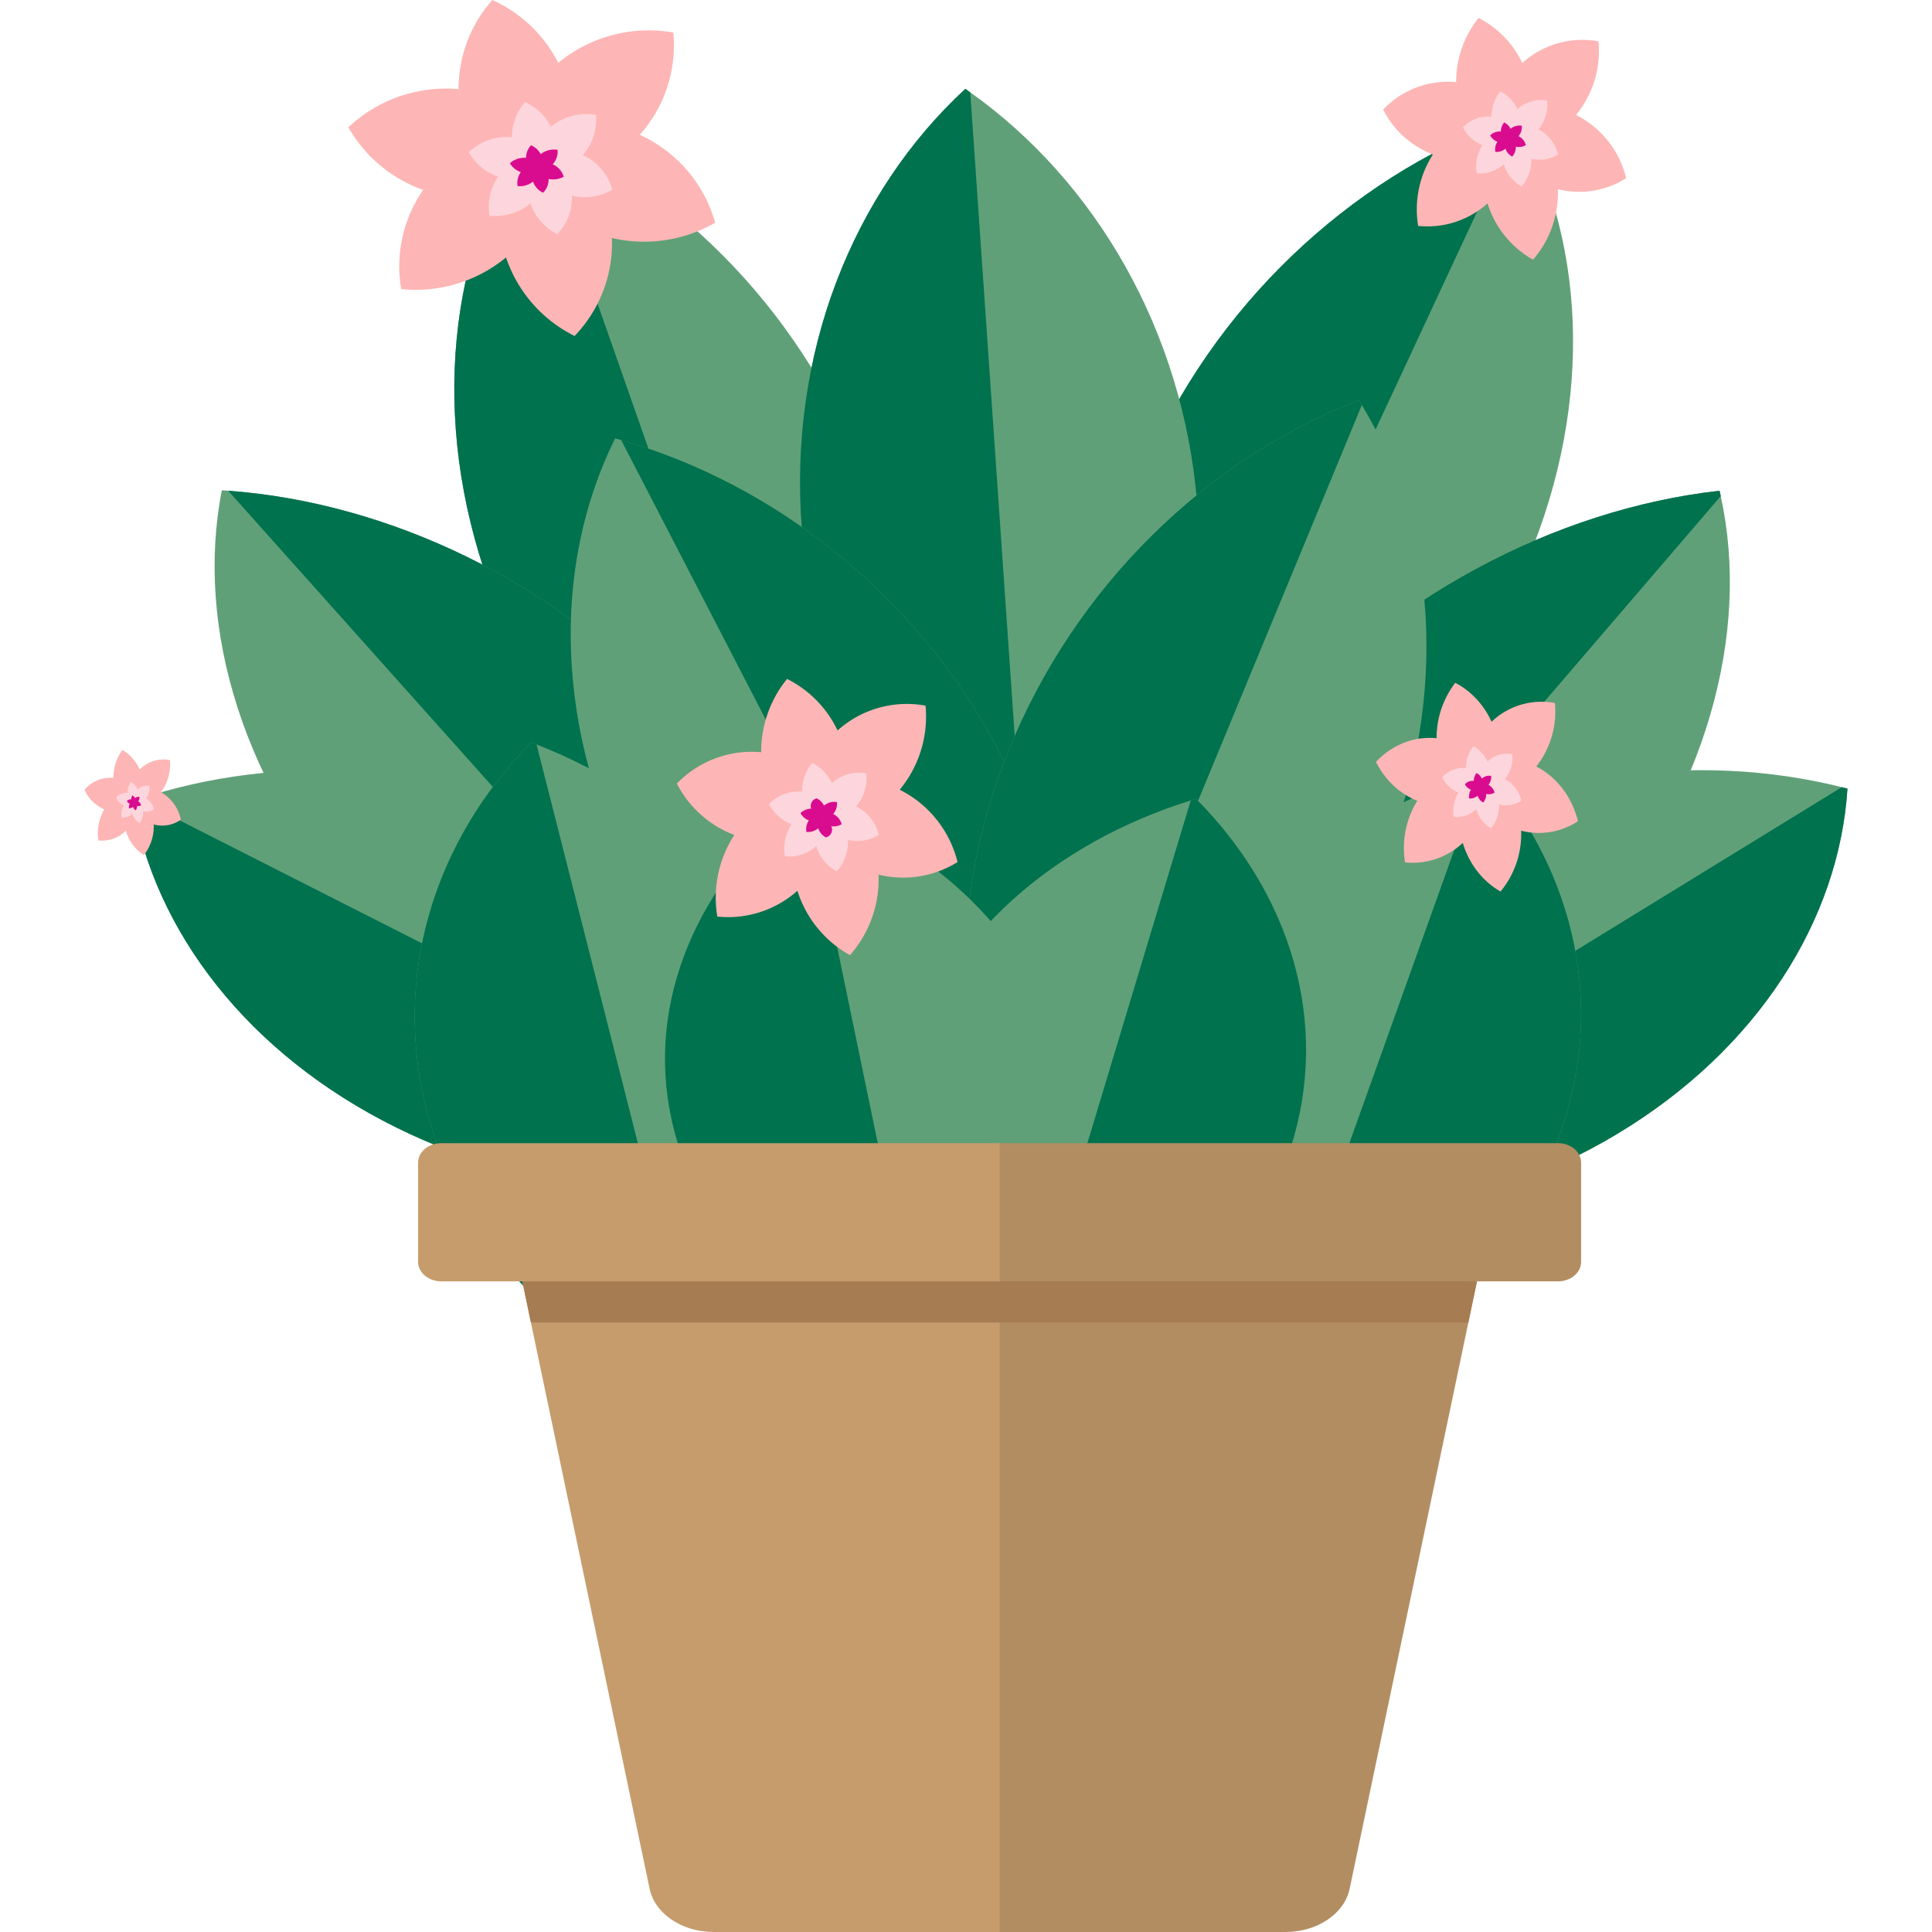 <svg id="Layer_1" data-name="Layer 1" xmlns="http://www.w3.org/2000/svg" viewBox="0 0 800 800"><defs><style>.cls-1{fill:#60a078;}.cls-2{fill:#00724e;}.cls-3{fill:#c69c6d;}.cls-4{opacity:0.1;}.cls-5{fill:#a67c52;}.cls-6{fill:#fdb6b5;}.cls-7{fill:#fdd5dc;}.cls-8{fill:#d90b8f;}.cls-9{fill:none;}</style></defs><path class="cls-1" d="M1531.332,304.956c-30.522,67.307-28.128,136.633.45,188.654.369.7.752,1.371,1.14,2.061,63.286-21.951,120.899-72.483,151.817-140.671,30.529-67.321,28.134-136.615-.444-188.669-.376-.685-.752-1.371-1.134-2.042C1619.862,186.236,1562.249,236.768,1531.332,304.956Z" transform="translate(-1055.323 -115.872)"/><path class="cls-2" d="M1531.332,304.956c-30.522,67.307-28.128,136.633.45,188.654l152.513-327.278c-.376-.685-.752-1.371-1.134-2.042C1619.862,186.236,1562.249,236.768,1531.332,304.956Z" transform="translate(-1055.323 -115.872)"/><path class="cls-1" d="M1258.2,358.837c25.014,68.953,77.265,121.953,137.441,147.457.798.351,1.585.673,2.39,1.006,33.595-50.896,41.98-121.146,16.636-190.999-25.019-68.967-77.247-121.941-137.446-147.471-.792-.336-1.585-.673-2.372-.995C1241.241,218.734,1232.856,288.984,1258.2,358.837Z" transform="translate(-1055.323 -115.872)"/><path class="cls-2" d="M1258.2,358.837c25.014,68.953,77.265,121.953,137.441,147.457L1277.221,168.829c-.792-.336-1.585-.673-2.372-.995C1241.241,218.734,1232.856,288.984,1258.2,358.837Z" transform="translate(-1055.323 -115.872)"/><path class="cls-1" d="M1387.382,335.224c5.761,72.033,42.324,133.924,94.005,170.625.681.499,1.361.968,2.055,1.451,46.402-42.888,73.488-109.588,67.648-182.562-5.763-72.049-42.309-133.909-94.006-170.64-.68-.484-1.361-.968-2.04-1.437C1408.628,195.55,1381.542,262.249,1387.382,335.224Z" transform="translate(-1055.323 -115.872)"/><path class="cls-2" d="M1387.382,335.224c5.761,72.033,42.324,133.924,94.005,170.625l-24.304-351.751c-.68-.484-1.361-.968-2.04-1.437C1408.628,195.55,1381.542,262.249,1387.382,335.224Z" transform="translate(-1055.323 -115.872)"/><path class="cls-1" d="M1579.098,422.548c-49.302,58.578-67.337,126.194-54.948,182.695.152.757.325,1.489.499,2.24,67.698-7.627,138.296-44.138,188.24-103.483,49.312-58.59,67.337-126.174,54.958-182.707-.162-.744-.325-1.489-.498-2.221C1699.639,326.692,1629.041,363.203,1579.098,422.548Z" transform="translate(-1055.323 -115.872)"/><path class="cls-2" d="M1579.098,422.548c-49.302,58.578-67.337,126.194-54.948,182.695l243.697-283.95c-.162-.744-.325-1.489-.498-2.221C1699.639,326.692,1629.041,363.203,1579.098,422.548Z" transform="translate(-1055.323 -115.872)"/><path class="cls-1" d="M1336.024,411.818c-50.536-55.447-120.123-87.905-186.221-92.746-.881-.076-1.741-.129-2.623-.186-11.161,56.945,8.795,123.856,59.994,180.026,50.546,55.459,120.102,87.901,186.231,92.758.87.064,1.741.129,2.601.181C1407.179,534.899,1387.223,467.988,1336.024,411.818Z" transform="translate(-1055.323 -115.872)"/><path class="cls-2" d="M1336.024,411.818c-50.536-55.447-120.123-87.905-186.221-92.746l243.603,272.598c.87.064,1.741.129,2.601.181C1407.179,534.899,1387.223,467.988,1336.024,411.818Z" transform="translate(-1055.323 -115.872)"/><path class="cls-1" d="M1468.251,425.58c-33.98-64.032-92.765-109.529-155.706-127.477-.836-.25-1.658-.474-2.499-.706-26.413,53.128-25.297,122.18,9.13,187.047,33.987,64.045,92.746,109.521,155.713,127.491.829.237,1.658.474,2.479.697C1503.795,559.499,1502.678,490.447,1468.251,425.58Z" transform="translate(-1055.323 -115.872)"/><path class="cls-2" d="M1468.251,425.58c-33.98-64.032-92.765-109.529-155.706-127.477l162.344,313.832c.829.237,1.658.474,2.479.697C1503.795,559.499,1502.678,490.447,1468.251,425.58Z" transform="translate(-1055.323 -115.872)"/><path class="cls-1" d="M1472.724,427.227c-27.423,68.278-21.862,137.471,9.072,188.495.401.687.814,1.345,1.233,2.021,62.234-24.054,117.493-76.478,145.271-145.649,27.429-68.292,21.869-137.453-9.066-188.509-.407-.672-.814-1.345-1.226-2.003C1555.761,305.632,1500.502,358.056,1472.724,427.227Z" transform="translate(-1055.323 -115.872)"/><path class="cls-2" d="M1472.724,427.227c-27.423,68.278-21.862,137.471,9.072,188.495L1619.235,283.585c-.407-.672-.814-1.345-1.226-2.003C1555.761,305.632,1500.502,358.056,1472.724,427.227Z" transform="translate(-1055.323 -115.872)"/><path class="cls-1" d="M1724.819,585.498c-57.872,34.713-127.259,43.364-187.065,28.399-.8-.189-1.576-.393-2.371-.599,3.46-54.047,36.881-107.906,95.511-143.071,57.884-34.721,127.239-43.366,187.077-28.406.788.197,1.576.393,2.351.597C1816.87,496.474,1783.45,550.334,1724.819,585.498Z" transform="translate(-1055.323 -115.872)"/><path class="cls-2" d="M1724.819,585.498c-57.872,34.713-127.259,43.364-187.065,28.399l280.217-172.076c.788.197,1.576.393,2.351.597C1816.87,496.474,1783.45,550.334,1724.819,585.498Z" transform="translate(-1055.323 -115.872)"/><path class="cls-1" d="M1219.536,582.811C1280.541,612.97,1350.38,616.316,1408.33,596.885c.776-.249,1.527-.511,2.297-.776-8.855-53.529-47.473-104.598-109.277-135.149-61.018-30.166-130.825-33.509-188.807-14.081-.763.255-1.527.511-2.278.773C1119.114,501.191,1157.731,552.26,1219.536,582.811Z" transform="translate(-1055.323 -115.872)"/><path class="cls-2" d="M1219.536,582.811C1280.541,612.97,1350.38,616.316,1408.33,596.885L1112.543,446.879c-.763.255-1.527.511-2.278.773C1119.114,501.191,1157.731,552.26,1219.536,582.811Z" transform="translate(-1055.323 -115.872)"/><path class="cls-1" d="M1232.436,577.352c15.074,56.168,59.179,99.929,114.896,121.611.737.298,1.467.572,2.214.856,40.133-40.531,58.124-97.153,42.849-154.054-15.077-56.18-59.162-99.919-114.899-121.623-.733-.286-1.467-.572-2.198-.846C1235.152,463.83,1217.161,520.451,1232.436,577.352Z" transform="translate(-1055.323 -115.872)"/><path class="cls-2" d="M1232.436,577.352c15.074,56.168,59.179,99.929,114.896,121.611l-69.836-274.821c-.733-.286-1.467-.572-2.198-.846C1235.152,463.83,1217.161,520.451,1232.436,577.352Z" transform="translate(-1055.323 -115.872)"/><path class="cls-1" d="M1700.581,587.34c-19.834,53.159-67.472,92.101-124.756,108.807-.758.232-1.508.441-2.276.658-36.422-42.261-49.435-98.386-29.338-152.239,19.838-53.17,67.455-92.093,124.76-108.818.754-.22,1.508-.441,2.259-.65C1707.664,477.362,1720.677,533.487,1700.581,587.34Z" transform="translate(-1055.323 -115.872)"/><path class="cls-2" d="M1700.581,587.34c-19.834,53.159-67.472,92.101-124.756,108.807l93.146-260.399c.754-.22,1.508-.441,2.259-.65C1707.664,477.362,1720.677,533.487,1700.581,587.34Z" transform="translate(-1055.323 -115.872)"/><path class="cls-1" d="M1589.833,590.938c-16.241,51.165-61.092,89.506-117.01,106.909-.74.24-1.472.459-2.222.686-39.036-39.321-55.686-92.46-39.229-144.293,16.244-51.176,61.076-89.498,117.014-106.92.736-.23,1.472-.459,2.205-.678C1589.64,485.966,1606.289,539.105,1589.833,590.938Z" transform="translate(-1055.323 -115.872)"/><path class="cls-2" d="M1589.833,590.938c-16.241,51.165-61.092,89.506-117.01,106.909l75.563-250.527c.736-.23,1.472-.459,2.205-.678C1589.64,485.966,1606.289,539.105,1589.833,590.938Z" transform="translate(-1055.323 -115.872)"/><path class="cls-1" d="M1333.534,580.066c10.949,49.082,51.656,87.63,105.497,107.051.711.267,1.418.512,2.14.766,42.819-34.935,64.78-84.099,53.684-133.822-10.951-49.093-51.64-87.622-105.499-107.061-.709-.256-1.418-.512-2.124-.758C1344.399,481.179,1322.438,530.343,1333.534,580.066Z" transform="translate(-1055.323 -115.872)"/><path class="cls-2" d="M1333.534,580.066c10.949,49.082,51.656,87.63,105.497,107.051l-49.675-240.117c-.709-.256-1.418-.512-2.124-.758C1344.399,481.179,1322.438,530.343,1333.534,580.066Z" transform="translate(-1055.323 -115.872)"/><path class="cls-3" d="M1666.897,646.456l-3.558,17.011-49.162,234.51c-2.173,10.329-13.406,17.895-26.581,17.895H1350.882c-13.156,0-24.408-7.566-26.562-17.895l-49.162-234.51-3.558-17.011Z" transform="translate(-1055.323 -115.872)"/><path class="cls-3" d="M1710.02,597.27v41.155c0,4.434-4.289,8.032-9.617,8.032H1238.074c-5.309,0-9.617-3.598-9.617-8.032V597.27c0-4.45,4.308-8.032,9.617-8.032h462.329C1705.73,589.238,1710.02,592.82,1710.02,597.27Z" transform="translate(-1055.323 -115.872)"/><path class="cls-4" d="M1710.02,597.27v41.155c0,4.434-4.289,8.032-9.617,8.032H1666.897l-3.558,17.011-49.162,234.51c-2.173,10.329-13.406,17.895-26.581,17.895H1469.248V589.238h231.155C1705.73,589.238,1710.02,592.82,1710.02,597.27Z" transform="translate(-1055.323 -115.872)"/><polygon class="cls-5" points="611.574 530.584 608.016 547.595 219.835 547.595 216.276 530.584 611.574 530.584"/><path class="cls-6" d="M1405.988,430.506a47.792,47.792,0,0,1-9.96,38.707,46.048,46.048,0,0,1-24.754-33.505,47.808,47.808,0,0,1,9.96-38.711A46.057,46.057,0,0,1,1405.988,430.506Z" transform="translate(-1055.323 -115.872)"/><path class="cls-6" d="M1423.587,447.411a42.875,42.875,0,0,1-36.921,10.733,47.435,47.435,0,0,1,14.971-39.343,42.889,42.889,0,0,1,36.924-10.736A47.443,47.443,0,0,1,1423.587,447.411Z" transform="translate(-1055.323 -115.872)"/><path class="cls-6" d="M1383.793,476.873a47.669,47.669,0,0,1,11.398-38.271,46.262,46.262,0,0,1,23.484,34.491,47.685,47.685,0,0,1-11.397,38.275A46.271,46.271,0,0,1,1383.793,476.873Z" transform="translate(-1055.323 -115.872)"/><path class="cls-6" d="M1411.41,475.321a45.752,45.752,0,0,1-24.942-30.431,42.57,42.57,0,0,1,40.411-2.491,45.766,45.766,0,0,1,24.946,30.433A42.577,42.577,0,0,1,1411.41,475.321Z" transform="translate(-1055.323 -115.872)"/><path class="cls-6" d="M1366.741,463.7a44.402,44.402,0,0,1-31.139-23.363,43.036,43.036,0,0,1,38.688-12.461,44.416,44.416,0,0,1,31.143,23.363A43.043,43.043,0,0,1,1366.741,463.7Z" transform="translate(-1055.323 -115.872)"/><path class="cls-6" d="M1364.537,455.015a43.109,43.109,0,0,1,36.074-13.524,47.701,47.701,0,0,1-12.186,40.381,43.123,43.123,0,0,1-36.077,13.527A47.709,47.709,0,0,1,1364.537,455.015Z" transform="translate(-1055.323 -115.872)"/><path class="cls-7" d="M1401.307,444.928a18.868,18.868,0,0,1-3.896,15.222,18.1,18.1,0,0,1-9.683-13.177,18.874,18.874,0,0,1,3.896-15.224A18.103,18.103,0,0,1,1401.307,444.928Z" transform="translate(-1055.323 -115.872)"/><path class="cls-7" d="M1408.191,451.576a16.712,16.712,0,0,1-14.443,4.221,18.709,18.709,0,0,1,5.856-15.472,16.717,16.717,0,0,1,14.444-4.222A18.712,18.712,0,0,1,1408.191,451.576Z" transform="translate(-1055.323 -115.872)"/><path class="cls-7" d="M1392.624,463.162a18.814,18.814,0,0,1,4.459-15.051,18.194,18.194,0,0,1,9.187,13.564,18.82,18.82,0,0,1-4.458,15.052A18.197,18.197,0,0,1,1392.624,463.162Z" transform="translate(-1055.323 -115.872)"/><path class="cls-7" d="M1403.428,462.552a17.972,17.972,0,0,1-9.757-11.968,16.576,16.576,0,0,1,15.808-.98,17.978,17.978,0,0,1,9.759,11.968A16.579,16.579,0,0,1,1403.428,462.552Z" transform="translate(-1055.323 -115.872)"/><path class="cls-7" d="M1385.954,457.982a17.38,17.38,0,0,1-12.181-9.188,16.78,16.78,0,0,1,15.134-4.901,17.386,17.386,0,0,1,12.183,9.188A16.783,16.783,0,0,1,1385.954,457.982Z" transform="translate(-1055.323 -115.872)"/><path class="cls-7" d="M1385.092,454.566a16.814,16.814,0,0,1,14.112-5.318,18.826,18.826,0,0,1-4.767,15.88,16.819,16.819,0,0,1-14.113,5.32A18.829,18.829,0,0,1,1385.092,454.566Z" transform="translate(-1055.323 -115.872)"/><path class="cls-8" d="M1397.109,451.182a3.246,3.246,0,1,1-3.634-4.734A6.567,6.567,0,0,1,1397.109,451.182Z" transform="translate(-1055.323 -115.872)"/><path class="cls-8" d="M1399.692,453.57a6.464,6.464,0,0,1-5.42,1.516,6.565,6.565,0,0,1,2.198-5.558,6.466,6.466,0,0,1,5.421-1.517A6.567,6.567,0,0,1,1399.692,453.57Z" transform="translate(-1055.323 -115.872)"/><path class="cls-8" d="M1393.85,457.732a3.246,3.246,0,1,1,3.448,4.873A6.565,6.565,0,0,1,1393.85,457.732Z" transform="translate(-1055.323 -115.872)"/><path class="cls-8" d="M1397.905,457.513a6.525,6.525,0,0,1-3.662-4.299,6.498,6.498,0,0,1,9.595,3.947A6.464,6.464,0,0,1,1397.905,457.513Z" transform="translate(-1055.323 -115.872)"/><path class="cls-8" d="M1391.347,455.871a6.496,6.496,0,0,1-4.571-3.3,6.486,6.486,0,0,1,10.252,1.54A6.474,6.474,0,0,1,1391.347,455.871Z" transform="translate(-1055.323 -115.872)"/><path class="cls-8" d="M1391.023,454.644a6.469,6.469,0,0,1,5.296-1.91,6.571,6.571,0,0,1-1.789,5.705,6.471,6.471,0,0,1-5.296,1.911A6.572,6.572,0,0,1,1391.023,454.644Z" transform="translate(-1055.323 -115.872)"/><path class="cls-6" d="M1689.007,152.631a42.141,42.141,0,0,1-8.625,33.87,40.254,40.254,0,0,1-21.436-29.318,42.155,42.155,0,0,1,8.625-33.874A40.261,40.261,0,0,1,1689.007,152.631Z" transform="translate(-1055.323 -115.872)"/><path class="cls-6" d="M1704.247,167.423a36.866,36.866,0,0,1-31.972,9.392,41.746,41.746,0,0,1,12.964-34.426,36.878,36.878,0,0,1,31.975-9.394A41.753,41.753,0,0,1,1704.247,167.423Z" transform="translate(-1055.323 -115.872)"/><path class="cls-6" d="M1669.787,193.204a42.008,42.008,0,0,1,9.87-33.489,40.484,40.484,0,0,1,20.337,30.181,42.022,42.022,0,0,1-9.87,33.492A40.491,40.491,0,0,1,1669.787,193.204Z" transform="translate(-1055.323 -115.872)"/><path class="cls-6" d="M1693.702,191.846a39.945,39.945,0,0,1-21.599-26.629,36.532,36.532,0,0,1,34.994-2.18,39.958,39.958,0,0,1,21.602,26.63A36.538,36.538,0,0,1,1693.702,191.846Z" transform="translate(-1055.323 -115.872)"/><path class="cls-6" d="M1655.02,181.677a38.498,38.498,0,0,1-26.965-20.443A37.029,37.029,0,0,1,1661.558,150.33a38.51,38.51,0,0,1,26.969,20.444A37.035,37.035,0,0,1,1655.02,181.677Z" transform="translate(-1055.323 -115.872)"/><path class="cls-6" d="M1653.111,174.078a37.115,37.115,0,0,1,31.239-11.834,42.033,42.033,0,0,1-10.553,35.335,37.127,37.127,0,0,1-31.241,11.836A42.04,42.04,0,0,1,1653.111,174.078Z" transform="translate(-1055.323 -115.872)"/><path class="cls-7" d="M1684.953,165.251a16.637,16.637,0,0,1-3.374,13.32,15.824,15.824,0,0,1-8.385-11.53,16.643,16.643,0,0,1,3.374-13.322A15.826,15.826,0,0,1,1684.953,165.251Z" transform="translate(-1055.323 -115.872)"/><path class="cls-7" d="M1690.915,171.068a14.37,14.37,0,0,1-12.507,3.694,16.466,16.466,0,0,1,5.071-13.539,14.375,14.375,0,0,1,12.508-3.695A16.469,16.469,0,0,1,1690.915,171.068Z" transform="translate(-1055.323 -115.872)"/><path class="cls-7" d="M1677.434,181.207a16.58,16.58,0,0,1,3.861-13.17,15.922,15.922,0,0,1,7.955,11.869,16.586,16.586,0,0,1-3.861,13.171A15.925,15.925,0,0,1,1677.434,181.207Z" transform="translate(-1055.323 -115.872)"/><path class="cls-7" d="M1686.79,180.673a15.692,15.692,0,0,1-8.449-10.472,14.225,14.225,0,0,1,13.689-.857,15.697,15.697,0,0,1,8.451,10.473A14.228,14.228,0,0,1,1686.79,180.673Z" transform="translate(-1055.323 -115.872)"/><path class="cls-7" d="M1671.658,176.673a15.07,15.07,0,0,1-10.548-8.04,14.438,14.438,0,0,1,13.106-4.288,15.075,15.075,0,0,1,10.55,8.04A14.441,14.441,0,0,1,1671.658,176.673Z" transform="translate(-1055.323 -115.872)"/><path class="cls-7" d="M1670.911,173.685a14.477,14.477,0,0,1,12.22-4.654,16.589,16.589,0,0,1-4.128,13.896,14.482,14.482,0,0,1-12.221,4.655A16.592,16.592,0,0,1,1670.911,173.685Z" transform="translate(-1055.323 -115.872)"/><path class="cls-8" d="M1681.318,170.723a5.79,5.79,0,0,1-1.266,4.785,5.711,5.711,0,0,1-3.147-4.142,5.791,5.791,0,0,1,1.266-4.785A5.712,5.712,0,0,1,1681.318,170.723Z" transform="translate(-1055.323 -115.872)"/><path class="cls-8" d="M1683.555,172.813a5.557,5.557,0,0,1-4.694,1.327,5.776,5.776,0,0,1,1.903-4.863,5.559,5.559,0,0,1,4.694-1.327A5.777,5.777,0,0,1,1683.555,172.813Z" transform="translate(-1055.323 -115.872)"/><path class="cls-8" d="M1678.496,176.455a5.784,5.784,0,0,1,1.449-4.731,5.721,5.721,0,0,1,2.986,4.264,5.786,5.786,0,0,1-1.449,4.731A5.722,5.722,0,0,1,1678.496,176.455Z" transform="translate(-1055.323 -115.872)"/><path class="cls-8" d="M1682.007,176.263a5.694,5.694,0,0,1-3.171-3.762,5.546,5.546,0,0,1,5.137-.308,5.696,5.696,0,0,1,3.171,3.762A5.547,5.547,0,0,1,1682.007,176.263Z" transform="translate(-1055.323 -115.872)"/><path class="cls-8" d="M1676.328,174.826a5.63,5.63,0,0,1-3.959-2.888,5.568,5.568,0,0,1,4.918-1.54,5.632,5.632,0,0,1,3.959,2.888A5.569,5.569,0,0,1,1676.328,174.826Z" transform="translate(-1055.323 -115.872)"/><path class="cls-8" d="M1676.048,173.753a5.568,5.568,0,0,1,4.586-1.672,5.789,5.789,0,0,1-1.549,4.992,5.57,5.57,0,0,1-4.586,1.672A5.79,5.79,0,0,1,1676.048,173.753Z" transform="translate(-1055.323 -115.872)"/><path class="cls-6" d="M1675.731,423.931a37.436,37.436,0,0,1-7.168,29.247c-8.977-4.636-15.862-13.787-17.815-25.316a37.448,37.448,0,0,1,7.168-29.25C1666.892,403.248,1673.778,412.402,1675.731,423.931Z" transform="translate(-1055.323 -115.872)"/><path class="cls-6" d="M1688.397,436.704a29.868,29.868,0,0,1-26.572,8.11,36.836,36.836,0,0,1,10.774-29.727,29.878,29.878,0,0,1,26.574-8.112A36.842,36.842,0,0,1,1688.397,436.704Z" transform="translate(-1055.323 -115.872)"/><path class="cls-6" d="M1659.757,458.965a37.242,37.242,0,0,1,8.203-28.917c8.805,5.017,15.359,14.457,16.901,26.061a37.254,37.254,0,0,1-8.202,28.92C1667.854,480.012,1661.3,470.569,1659.757,458.965Z" transform="translate(-1055.323 -115.872)"/><path class="cls-6" d="M1679.633,457.793c-9.201-4.453-15.534-13.1-17.951-22.994a29.378,29.378,0,0,1,29.083-1.882c9.201,4.453,15.534,13.1,17.953,22.995A29.383,29.383,0,0,1,1679.633,457.793Z" transform="translate(-1055.323 -115.872)"/><path class="cls-6" d="M1647.486,449.012c-9.901-1.926-17.923-8.672-22.41-17.653,7.108-7.599,17.329-11.46,27.843-9.415,9.901,1.926,17.923,8.672,22.413,17.653C1668.224,447.196,1658,451.057,1647.486,449.012Z" transform="translate(-1055.323 -115.872)"/><path class="cls-6" d="M1645.899,442.45a30.219,30.219,0,0,1,25.962-10.218,37.253,37.253,0,0,1-8.77,30.511,30.229,30.229,0,0,1-25.964,10.22A37.259,37.259,0,0,1,1645.899,442.45Z" transform="translate(-1055.323 -115.872)"/><path class="cls-7" d="M1672.362,434.827a14.781,14.781,0,0,1-2.804,11.502,13.632,13.632,0,0,1-6.969-9.956,14.786,14.786,0,0,1,2.804-11.503A13.635,13.635,0,0,1,1672.362,434.827Z" transform="translate(-1055.323 -115.872)"/><path class="cls-7" d="M1677.317,439.851a11.643,11.643,0,0,1-10.394,3.189,14.531,14.531,0,0,1,4.215-11.691,11.647,11.647,0,0,1,10.395-3.19A14.533,14.533,0,0,1,1677.317,439.851Z" transform="translate(-1055.323 -115.872)"/><path class="cls-7" d="M1666.113,448.605a14.701,14.701,0,0,1,3.209-11.372,13.77,13.77,0,0,1,6.612,10.249,14.706,14.706,0,0,1-3.209,11.373A13.772,13.772,0,0,1,1666.113,448.605Z" transform="translate(-1055.323 -115.872)"/><path class="cls-7" d="M1673.889,448.144a13.458,13.458,0,0,1-7.022-9.043,11.44,11.44,0,0,1,11.377-.74,13.462,13.462,0,0,1,7.023,9.043A11.442,11.442,0,0,1,1673.889,448.144Z" transform="translate(-1055.323 -115.872)"/><path class="cls-7" d="M1661.313,444.691a12.599,12.599,0,0,1-8.767-6.942,11.728,11.728,0,0,1,10.892-3.703,12.603,12.603,0,0,1,8.768,6.942A11.73,11.73,0,0,1,1661.313,444.691Z" transform="translate(-1055.323 -115.872)"/><path class="cls-7" d="M1660.692,442.11a11.788,11.788,0,0,1,10.156-4.019,14.705,14.705,0,0,1-3.431,11.999,11.792,11.792,0,0,1-10.157,4.019A14.707,14.707,0,0,1,1660.692,442.11Z" transform="translate(-1055.323 -115.872)"/><path class="cls-8" d="M1669.341,439.553a5.14,5.14,0,0,1-1.052,4.132,4.91,4.91,0,0,1-2.615-3.576,5.141,5.141,0,0,1,1.052-4.132A4.911,4.911,0,0,1,1669.341,439.553Z" transform="translate(-1055.323 -115.872)"/><path class="cls-8" d="M1671.2,441.357a4.499,4.499,0,0,1-3.901,1.146,5.092,5.092,0,0,1,1.582-4.199,4.5,4.5,0,0,1,3.901-1.146A5.093,5.093,0,0,1,1671.2,441.357Z" transform="translate(-1055.323 -115.872)"/><path class="cls-8" d="M1666.996,444.502a5.124,5.124,0,0,1,1.204-4.085,4.938,4.938,0,0,1,2.481,3.682,5.125,5.125,0,0,1-1.204,4.086A4.939,4.939,0,0,1,1666.996,444.502Z" transform="translate(-1055.323 -115.872)"/><path class="cls-8" d="M1669.914,444.337a4.873,4.873,0,0,1-2.635-3.248,4.458,4.458,0,0,1,4.27-.266,4.874,4.874,0,0,1,2.636,3.248A4.459,4.459,0,0,1,1669.914,444.337Z" transform="translate(-1055.323 -115.872)"/><path class="cls-8" d="M1665.194,443.096a4.697,4.697,0,0,1-3.29-2.494,4.518,4.518,0,0,1,4.088-1.33,4.698,4.698,0,0,1,3.29,2.494A4.519,4.519,0,0,1,1665.194,443.096Z" transform="translate(-1055.323 -115.872)"/><path class="cls-8" d="M1664.961,442.169a4.529,4.529,0,0,1,3.811-1.444,5.127,5.127,0,0,1-1.288,4.31,4.53,4.53,0,0,1-3.812,1.444A5.128,5.128,0,0,1,1664.961,442.169Z" transform="translate(-1055.323 -115.872)"/><path class="cls-6" d="M1291.559,156.633a55.237,55.237,0,0,1-13.017,47.083,56.601,56.601,0,0,1-32.35-40.755,55.254,55.254,0,0,1,13.016-47.088A56.61,56.61,0,0,1,1291.559,156.633Z" transform="translate(-1055.323 -115.872)"/><path class="cls-6" d="M1314.558,177.195a58.915,58.915,0,0,1-48.251,13.056,55.585,55.585,0,0,1,19.565-47.856,58.934,58.934,0,0,1,48.255-13.059A55.595,55.595,0,0,1,1314.558,177.195Z" transform="translate(-1055.323 -115.872)"/><path class="cls-6" d="M1262.552,213.033a55.326,55.326,0,0,1,14.896-46.552,56.443,56.443,0,0,1,30.691,41.954,55.343,55.343,0,0,1-14.895,46.558A56.452,56.452,0,0,1,1262.552,213.033Z" transform="translate(-1055.323 -115.872)"/><path class="cls-6" d="M1298.644,211.145a56.731,56.731,0,0,1-32.597-37.017,59.246,59.246,0,0,1,52.812-3.03,56.749,56.749,0,0,1,32.602,37.019A59.256,59.256,0,0,1,1298.644,211.145Z" transform="translate(-1055.323 -115.872)"/><path class="cls-6" d="M1240.267,197.009a57.744,57.744,0,0,1-40.695-28.418,58.883,58.883,0,0,1,50.561-15.158,57.762,57.762,0,0,1,40.7,28.419A58.893,58.893,0,0,1,1240.267,197.009Z" transform="translate(-1055.323 -115.872)"/><path class="cls-6" d="M1237.386,186.445a58.734,58.734,0,0,1,47.144-16.45,55.393,55.393,0,0,1-15.925,49.119,58.753,58.753,0,0,1-47.148,16.454A55.403,55.403,0,0,1,1237.386,186.445Z" transform="translate(-1055.323 -115.872)"/><path class="cls-7" d="M1285.441,174.175a21.803,21.803,0,0,1-5.092,18.516,22.237,22.237,0,0,1-12.655-16.028,21.81,21.81,0,0,1,5.092-18.518A22.241,22.241,0,0,1,1285.441,174.175Z" transform="translate(-1055.323 -115.872)"/><path class="cls-7" d="M1294.438,182.261a22.96,22.96,0,0,1-18.875,5.134,21.918,21.918,0,0,1,7.654-18.82,22.967,22.967,0,0,1,18.877-5.136A21.921,21.921,0,0,1,1294.438,182.261Z" transform="translate(-1055.323 -115.872)"/><path class="cls-7" d="M1274.094,196.355a21.831,21.831,0,0,1,5.827-18.308A22.188,22.188,0,0,1,1291.927,194.547a21.838,21.838,0,0,1-5.827,18.31A22.191,22.191,0,0,1,1274.094,196.355Z" transform="translate(-1055.323 -115.872)"/><path class="cls-7" d="M1288.212,195.613a22.274,22.274,0,0,1-12.751-14.557,23.068,23.068,0,0,1,20.659-1.192,22.281,22.281,0,0,1,12.753,14.558A23.072,23.072,0,0,1,1288.212,195.613Z" transform="translate(-1055.323 -115.872)"/><path class="cls-7" d="M1265.376,190.054a22.592,22.592,0,0,1-15.919-11.176,22.954,22.954,0,0,1,19.779-5.961A22.599,22.599,0,0,1,1285.157,184.093,22.958,22.958,0,0,1,1265.376,190.054Z" transform="translate(-1055.323 -115.872)"/><path class="cls-7" d="M1264.249,185.899a22.903,22.903,0,0,1,18.442-6.469,21.857,21.857,0,0,1-6.23,19.317,22.91,22.91,0,0,1-18.444,6.471A21.861,21.861,0,0,1,1264.249,185.899Z" transform="translate(-1055.323 -115.872)"/><path class="cls-8" d="M1279.954,181.782a7.6,7.6,0,0,1-1.911,6.651,8.062,8.062,0,0,1-4.749-5.758,7.603,7.603,0,0,1,1.911-6.652A8.063,8.063,0,0,1,1279.954,181.782Z" transform="translate(-1055.323 -115.872)"/><path class="cls-8" d="M1283.331,184.687a8.894,8.894,0,0,1-7.084,1.844,7.709,7.709,0,0,1,2.872-6.761,8.897,8.897,0,0,1,7.084-1.845A7.71,7.71,0,0,1,1283.331,184.687Z" transform="translate(-1055.323 -115.872)"/><path class="cls-8" d="M1275.696,189.75a7.631,7.631,0,0,1,2.187-6.576,8.007,8.007,0,0,1,4.506,5.927,7.633,7.633,0,0,1-2.187,6.577A8.008,8.008,0,0,1,1275.696,189.75Z" transform="translate(-1055.323 -115.872)"/><path class="cls-8" d="M1280.994,189.483a8.119,8.119,0,0,1-4.785-5.229,9,9,0,0,1,7.753-.428,8.122,8.122,0,0,1,4.786,5.23A9.002,9.002,0,0,1,1280.994,189.483Z" transform="translate(-1055.323 -115.872)"/><path class="cls-8" d="M1272.424,187.486a8.476,8.476,0,0,1-5.974-4.015,8.87,8.87,0,0,1,7.423-2.141,8.479,8.479,0,0,1,5.975,4.015A8.871,8.871,0,0,1,1272.424,187.486Z" transform="translate(-1055.323 -115.872)"/><path class="cls-8" d="M1272.001,185.994a8.829,8.829,0,0,1,6.921-2.324,7.643,7.643,0,0,1-2.338,6.939,8.832,8.832,0,0,1-6.922,2.324A7.644,7.644,0,0,1,1272.001,185.994Z" transform="translate(-1055.323 -115.872)"/><path class="cls-6" d="M1114.478,439.167a19.683,19.683,0,0,1-3.418,14.741,17.464,17.464,0,0,1-8.495-12.76,19.689,19.689,0,0,1,3.418-14.743A17.468,17.468,0,0,1,1114.478,439.167Z" transform="translate(-1055.323 -115.872)"/><path class="cls-6" d="M1120.518,445.605a13.746,13.746,0,0,1-12.671,4.088,19.19,19.19,0,0,1,5.138-14.983,13.75,13.75,0,0,1,12.672-4.089A19.193,19.193,0,0,1,1120.518,445.605Z" transform="translate(-1055.323 -115.872)"/><path class="cls-6" d="M1106.861,456.826a19.527,19.527,0,0,1,3.912-14.575,17.727,17.727,0,0,1,8.06,13.136,19.533,19.533,0,0,1-3.911,14.577A17.731,17.731,0,0,1,1106.861,456.826Z" transform="translate(-1055.323 -115.872)"/><path class="cls-6" d="M1116.339,456.235a17.143,17.143,0,0,1-8.56-11.59,13.365,13.365,0,0,1,13.868-.949,17.148,17.148,0,0,1,8.561,11.59A13.368,13.368,0,0,1,1116.339,456.235Z" transform="translate(-1055.323 -115.872)"/><path class="cls-6" d="M1101.009,451.809a15.52,15.52,0,0,1-10.687-8.897A13.893,13.893,0,0,1,1103.6,438.166a15.525,15.525,0,0,1,10.688,8.898A13.895,13.895,0,0,1,1101.009,451.809Z" transform="translate(-1055.323 -115.872)"/><path class="cls-6" d="M1100.253,448.501a14.013,14.013,0,0,1,12.38-5.15,19.525,19.525,0,0,1-4.182,15.379,14.018,14.018,0,0,1-12.381,5.151A19.528,19.528,0,0,1,1100.253,448.501Z" transform="translate(-1055.323 -115.872)"/><path class="cls-7" d="M1112.872,444.66a7.772,7.772,0,0,1-1.337,5.797,6.869,6.869,0,0,1-3.323-5.018,7.775,7.775,0,0,1,1.337-5.798A6.87,6.87,0,0,1,1112.872,444.66Z" transform="translate(-1055.323 -115.872)"/><path class="cls-7" d="M1115.234,447.191a5.359,5.359,0,0,1-4.957,1.608,7.571,7.571,0,0,1,2.01-5.892,5.361,5.361,0,0,1,4.957-1.608A7.573,7.573,0,0,1,1115.234,447.191Z" transform="translate(-1055.323 -115.872)"/><path class="cls-7" d="M1109.892,451.604a7.709,7.709,0,0,1,1.53-5.732,6.976,6.976,0,0,1,3.153,5.166,7.711,7.711,0,0,1-1.53,5.733A6.977,6.977,0,0,1,1109.892,451.604Z" transform="translate(-1055.323 -115.872)"/><path class="cls-7" d="M1113.6,451.372a6.739,6.739,0,0,1-3.349-4.558,5.205,5.205,0,0,1,5.425-.373,6.741,6.741,0,0,1,3.349,4.558A5.206,5.206,0,0,1,1113.6,451.372Z" transform="translate(-1055.323 -115.872)"/><path class="cls-7" d="M1107.603,449.631a6.079,6.079,0,0,1-4.18-3.499,5.419,5.419,0,0,1,5.194-1.866,6.081,6.081,0,0,1,4.181,3.499A5.42,5.42,0,0,1,1107.603,449.631Z" transform="translate(-1055.323 -115.872)"/><path class="cls-7" d="M1107.307,448.33a5.468,5.468,0,0,1,4.843-2.025,7.708,7.708,0,0,1-1.636,6.048,5.469,5.469,0,0,1-4.843,2.026A7.709,7.709,0,0,1,1107.307,448.33Z" transform="translate(-1055.323 -115.872)"/><path class="cls-8" d="M1111.431,447.041a2.7,2.7,0,0,1-.502,2.083,2.467,2.467,0,0,1-1.247-1.803,2.701,2.701,0,0,1,.502-2.083A2.468,2.468,0,0,1,1111.431,447.041Z" transform="translate(-1055.323 -115.872)"/><path class="cls-8" d="M1112.318,447.951a2.068,2.068,0,0,1-1.86.577,2.649,2.649,0,0,1,.754-2.117,2.069,2.069,0,0,1,1.86-.578A2.649,2.649,0,0,1,1112.318,447.951Z" transform="translate(-1055.323 -115.872)"/><path class="cls-8" d="M1110.313,449.536a2.684,2.684,0,0,1,.574-2.059,2.495,2.495,0,0,1,1.183,1.856,2.684,2.684,0,0,1-.574,2.059A2.496,2.496,0,0,1,1110.313,449.536Z" transform="translate(-1055.323 -115.872)"/><path class="cls-8" d="M1111.704,449.452a2.433,2.433,0,0,1-1.257-1.637,2.027,2.027,0,0,1,2.036-.134,2.433,2.433,0,0,1,1.257,1.637A2.027,2.027,0,0,1,1111.704,449.452Z" transform="translate(-1055.323 -115.872)"/><path class="cls-8" d="M1109.454,448.827a2.26,2.26,0,0,1-1.569-1.257,2.085,2.085,0,0,1,1.949-.67,2.26,2.26,0,0,1,1.569,1.257A2.085,2.085,0,0,1,1109.454,448.827Z" transform="translate(-1055.323 -115.872)"/><path class="cls-8" d="M1109.343,448.36a2.097,2.097,0,0,1,1.817-.728,2.684,2.684,0,0,1-.614,2.173,2.098,2.098,0,0,1-1.818.728A2.685,2.685,0,0,1,1109.343,448.36Z" transform="translate(-1055.323 -115.872)"/><rect class="cls-9" width="800" height="800"/></svg>
